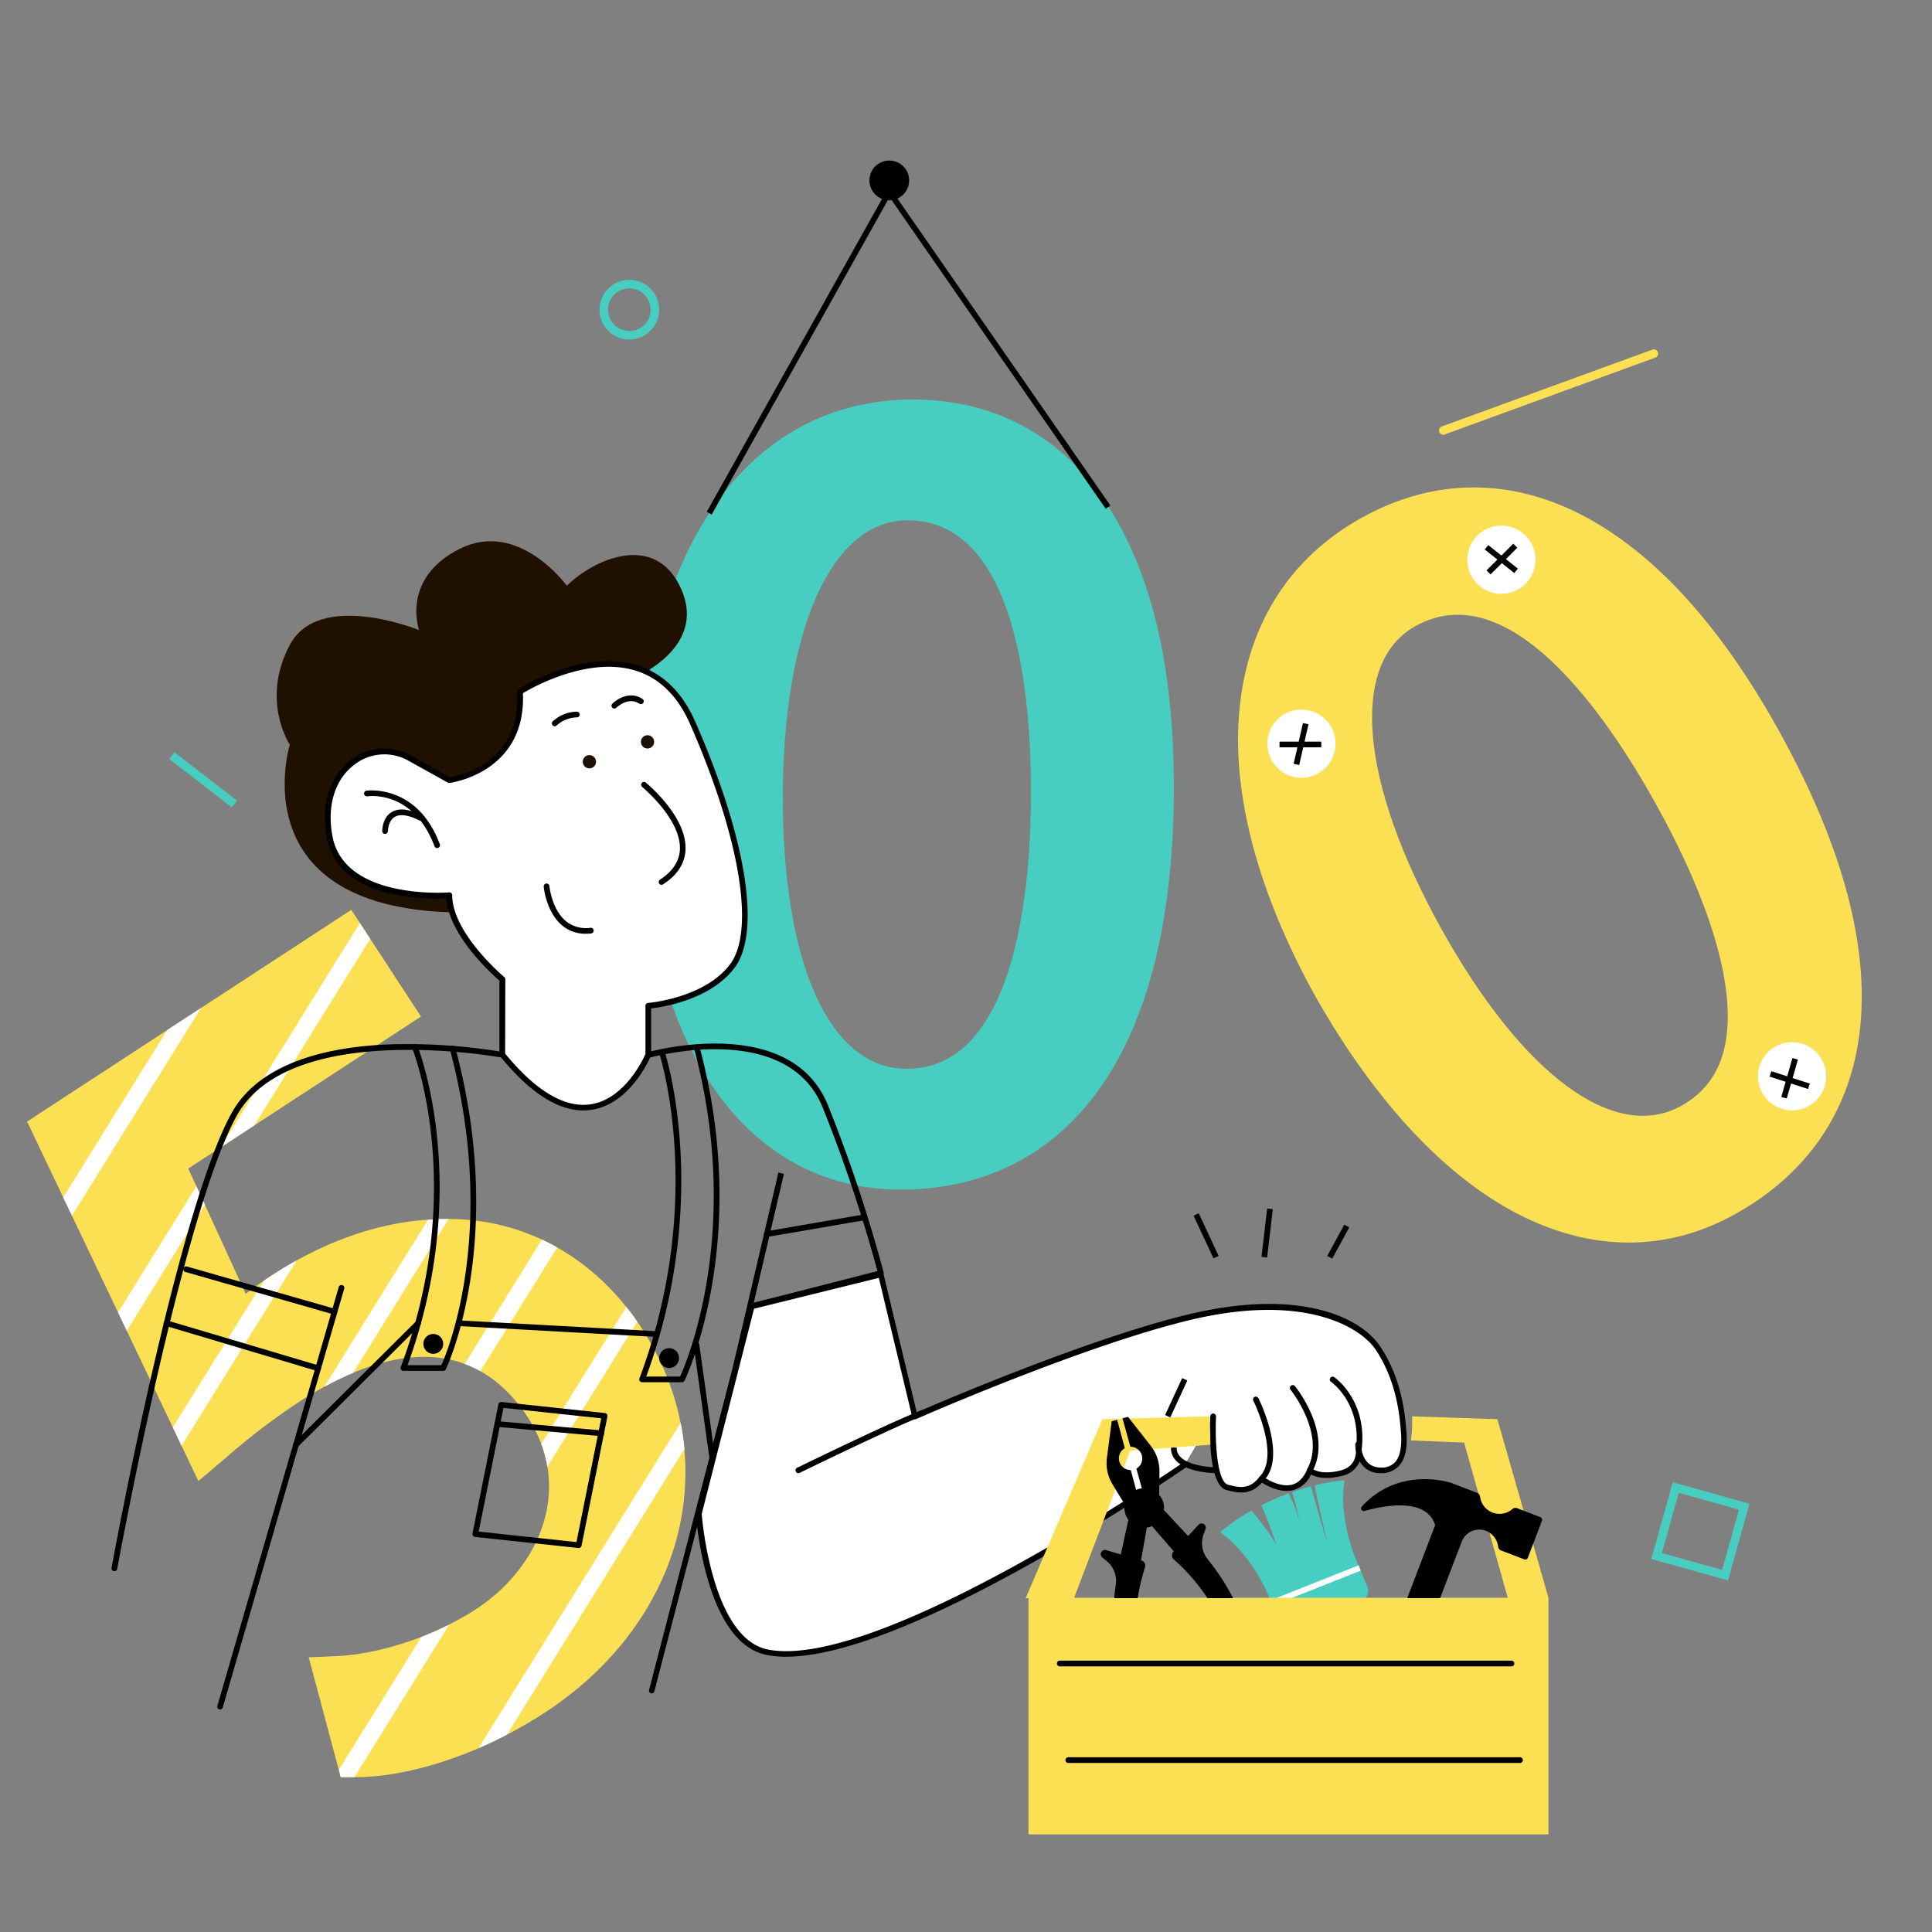 <svg id="error_505" data-name="error 505" xmlns="http://www.w3.org/2000/svg" viewBox="0 0 680 680"><rect x="0" y="0" width="680" height="680" fill="#808080" stroke="none"/><defs><style>.cls-1{fill:#fce054;}.cls-2{fill:#fff;}.cls-3{fill:#47cec0;}.cls-4{fill:#201000;}</style></defs><g id="_505" data-name="505"><path class="cls-1" d="M479.18,182.28c-25,13.93-39.83,37-42.87,66.74s6.28,65.12,27,102.26c20.8,36.52,45.33,62.8,70.94,76,26,13.41,52.48,13.42,76.55,0,26.6-14.82,41.87-38.42,44.16-68.27,2.25-29.16-7.57-63.6-29.16-102.37-20.38-36.58-43.37-61.82-68.33-75C531.56,168,504.5,168.18,479.18,182.28ZM591.77,389.2c-23.43,13.06-55.76-10.75-84.38-62.13-28.88-51.85-32.5-93.73-9.22-106.7,33.05-18.41,67.06,31,84.39,62.14,15.3,27.47,24.07,51.76,25.38,70.26C609.19,370.53,603.9,382.45,591.77,389.2Z"/><g id="_5" data-name="5"><path class="cls-1" d="M152.8,429.19c-18.76.74-38.52,7.56-57.15,19.72-3.69,2.41-6.64,4.54-9.16,6.49L66.26,411.29l81.91-53.5-24.53-37.55L9.54,394.76,69.83,521.28l9.44-8a241.34,241.34,0,0,1,25.59-19.61c24.58-16.05,58.54-28.23,80.69,4.82,16.87,25.83,3.77,53.67-17.89,67.81-17.5,11.43-37.36,16.08-49,16.59l-10,.44,11.27,42.16,6.18,0c15-.09,40.23-6.12,65.76-22.79,23.86-15.59,40.43-37.79,46.64-62.52s1.75-50.62-12.64-72.65C208.81,441.38,182.18,427.42,152.8,429.19Z"/><polygon class="cls-2" points="77.6 403.89 89.48 396.13 130.29 330.42 126.67 324.88 77.6 403.89"/><polygon class="cls-2" points="70.72 354.8 58.84 362.56 22.26 421.45 25.32 427.88 70.72 354.8"/><polygon class="cls-2" points="72.13 424.07 69.12 417.53 41.55 461.93 44.61 468.36 72.13 424.07"/><path class="cls-2" d="M148.33,576.14l-29.07,46.8.68,2.56,4.81,0,33.32-53.65C154.82,573.46,151.55,574.89,148.33,576.14Z"/><path class="cls-2" d="M220.45,460l-29.94,48.21a43.5,43.5,0,0,1,2.13,7.94l31.67-51Q222.45,462.51,220.45,460Z"/><path class="cls-2" d="M104.39,443.66c-2.94,1.63-5.85,3.37-8.74,5.25-1,.63-1.86,1.23-2.72,1.82L60.84,502.4l3.06,6.44Z"/><path class="cls-2" d="M196.1,439.06c-1.75-1-3.54-1.91-5.35-2.75l-27.18,43.75a38.7,38.7,0,0,1,5.49,2.54Z"/><path class="cls-2" d="M240.89,510a90.15,90.15,0,0,0-1.33-9.24L168.43,615.3q4.94-2.13,10-4.78Z"/><path class="cls-2" d="M157.89,429.05c-1.69,0-3.38,0-5.09.14-.71,0-1.43.09-2.14.13l-36.52,58.79a108.12,108.12,0,0,1,10.11-4.89Z"/></g><g id="_0" data-name="0"><path class="cls-3" d="M321.29,140.61c-28.63,0-52.81,12.95-69.93,37.44S225.15,238,225.15,280.5c.39,42,9,76.92,25,100.93,16.2,24.37,39.32,37.26,66.87,37.26,30.45,0,55.27-13.19,71.8-38.15,16.15-24.38,24.34-59.25,24.34-103.62,0-41.88-7.8-75.11-23.18-98.79C374,153.58,350.27,140.61,321.29,140.61ZM319,376.17c-26.82,0-43.48-36.54-43.48-95.35,0-59.35,17.22-97.69,43.87-97.69,37.83,0,43.48,59.74,43.48,95.35,0,31.44-4.15,56.93-12,73.73C343.26,368.33,332.84,376.17,319,376.17Z"/><polygon points="250.49 181.12 248.75 180.14 312.91 65.61 313.82 66.93 390.82 177.93 389.18 179.07 313.09 69.39 250.49 181.12"/><circle cx="313" cy="63.5" r="7"/></g><g id="_5-2" data-name="5"><circle class="cls-2" cx="458.06" cy="261.75" r="12"/><rect x="450.35" y="261.03" width="14.69" height="2"/><circle class="cls-2" cx="528.44" cy="197" r="12"/><rect x="521.97" y="195.76" width="13.3" height="2" transform="translate(15.42 430.8) rotate(-44.93)"/><circle class="cls-2" cx="630.75" cy="378.82" r="12"/><rect x="622.78" y="378.56" width="14.26" height="2" transform="translate(91.48 880.5) rotate(-74.01)"/><rect x="450.6" y="260.89" width="14.69" height="2" transform="translate(100.62 649.98) rotate(-77.13)"/><rect x="527.39" y="190.09" width="2" height="13.3" transform="translate(45.15 487.23) rotate(-51.43)"/><rect x="628.92" y="373.06" width="2" height="14.21" transform="translate(75.13 863.42) rotate(-72.17)"/></g></g><g id="man"><path d="M229.42,596l-.25,0a1,1,0,0,1-.71-1.22l35.11-135.24a1,1,0,0,1,.71-.71l44.55-11.46a520.82,520.82,0,0,0-19.22-57.43c-12.52-31.3-60.72-17.75-61.21-17.61a1.26,1.26,0,0,1-.28,0H177.41l-.19,0c-.75-.14-74.93-13.77-93.87,20.31-19.2,34.57-41.86,158.3-42.09,159.54a1,1,0,1,1-2-.35c.22-1.25,22.94-125.31,42.31-160.16,8.15-14.68,27.38-23,55.61-24.09a204.83,204.83,0,0,1,40.28,2.77H228c3-.82,50.64-13.27,63.48,18.83A513.5,513.5,0,0,1,311,447.8a1,1,0,0,1-.72,1.21l-44.95,11.56-35,134.66A1,1,0,0,1,229.42,596Z"/><path class="cls-4" d="M222.92,238.68s26-10.4,16.91-31.21-31.21-10.4-40.32-1.3c0,0-16.9-23.41-37.71-13s-14.3,28.6-14.3,28.6S112.39,207.47,102,227s0,35.11,0,35.11-22.12,71.43,88.42,57.21C281.44,307.6,222.92,238.68,222.92,238.68Z"/><path class="cls-2" d="M176.79,371.14V344.67s-18.68-15.57-18.68-29.58c0,0-37.38,3.11-42.05-20.25s14-35.81,28-28l14,7.79s26.47-3.11,24.91-31.14c0,0,43.6-28,60.73,10.9s23.36,73.18,14,85.64-29.59,14-29.59,14v17.12S211.05,413.19,176.79,371.14Z"/><path d="M205.33,390.83c-9.15,0-19-6.39-29.31-19.05a1,1,0,0,1-.23-.63v-26c-2.63-2.27-17.85-15.91-18.65-29-6.3.34-37.66.89-42.06-21.11-2.33-11.68.92-22.05,8.7-27.73a19.16,19.16,0,0,1,20.8-1.37l13.72,7.62c3-.45,25.14-4.61,23.72-30.05a1,1,0,0,1,.46-.89c.91-.59,22.53-14.28,41.61-8.53,9,2.72,16,9.41,20.58,19.86,18,40.89,23.31,74.09,13.9,86.65-8.47,11.29-25.23,13.85-29.39,14.32v16.23a1.21,1.21,0,0,1-.07.37c-.29.7-7.09,17-20.92,19.1A19.56,19.56,0,0,1,205.33,390.83Zm-27.54-20c10.84,13.21,21,19.21,30.09,17.85,12-1.78,18.54-16,19.3-17.7V354a1,1,0,0,1,.92-1c.2,0,19.91-1.68,28.87-13.62s3.3-45-14.13-84.64c-4.36-9.9-10.86-16.21-19.32-18.76-16.68-5-36.16,6-39.47,8,1.18,28.09-25.55,31.56-25.83,31.59a.91.91,0,0,1-.6-.12l-14-7.78A17.17,17.17,0,0,0,125,268.93c-7.14,5.2-10.1,14.82-7.92,25.72,4.45,22.21,40.62,19.47,41,19.44a1,1,0,0,1,.76.26,1,1,0,0,1,.33.74c0,13.38,18.14,28.66,18.32,28.81a1,1,0,0,1,.36.77Z"/><path d="M232.85,311.43A1,1,0,0,1,232,311a1,1,0,0,1,.3-1.39c4.4-2.87,6.75-6.4,7-10.48.58-10.68-13.15-22.05-13.29-22.16a1,1,0,0,1-.14-1.41,1,1,0,0,1,1.4-.14c.6.49,14.66,12.13,14,23.82-.26,4.75-2.91,8.81-7.88,12A1,1,0,0,1,232.85,311.43Z"/><path d="M206.18,328.64a12.61,12.61,0,0,1-8.21-2.82c-5.71-4.67-6.57-13.39-6.6-13.76a1,1,0,0,1,2-.18c0,.08.82,8.27,5.88,12.39a11.17,11.17,0,0,0,8.59,2.28,1,1,0,0,1,.22,2A17.26,17.26,0,0,1,206.18,328.64Z"/><path d="M135.53,293.51h0a1,1,0,0,1-1-1c0-.19,0-4.64,3.3-6.66,2.5-1.54,6.07-1.18,10.6,1.09a1,1,0,1,1-.89,1.79c-3.82-1.91-6.81-2.32-8.65-1.18-2.32,1.42-2.36,4.93-2.36,5A1,1,0,0,1,135.53,293.51Z"/><path d="M195.25,255.61a1,1,0,0,1-.71-1.71,12.84,12.84,0,0,1,8.49-3.41,1,1,0,0,1,0,2,10.9,10.9,0,0,0-7.08,2.82A1,1,0,0,1,195.25,255.61Z"/><circle class="cls-4" cx="207.45" cy="268.11" r="2.34"/><circle class="cls-4" cx="227.91" cy="261.11" r="2.34"/><path d="M216.23,249.39a1,1,0,0,1-.71-.29,1,1,0,0,1,0-1.41c1.82-1.82,6.37-4.51,10.61-1.69a1,1,0,0,1,.27,1.39,1,1,0,0,1-1.38.28c-4-2.63-8,1.39-8.09,1.43A1,1,0,0,1,216.23,249.39Z"/><path d="M153.86,298.5a1,1,0,0,1-.94-.65c-7.4-19.75-23-17.66-23.62-17.56a1,1,0,0,1-.3-2c.18,0,17.8-2.48,25.8,18.84a1,1,0,0,1-.59,1.29A1,1,0,0,1,153.86,298.5Z"/><path d="M77.46,601.66a1.45,1.45,0,0,1-.28,0,1,1,0,0,1-.68-1.24L119.23,453a1,1,0,0,1,1.92.56L78.42,600.93A1,1,0,0,1,77.46,601.66Z"/><path d="M112,482.58a1,1,0,0,1-.29,0L58.38,466.69a1,1,0,1,1,.57-1.91l53.31,15.85a1,1,0,0,1-.28,1.95Z"/><line class="cls-2" x1="274.94" y1="412.93" x2="258.86" y2="481.58"/><rect x="231.64" y="446.26" width="70.51" height="2" transform="translate(-229.43 605.14) rotate(-76.82)"/><line class="cls-2" x1="65.58" y1="446.74" x2="117.75" y2="461.65"/><path d="M117.76,462.65a1.26,1.26,0,0,1-.28,0L65.3,447.7a1,1,0,1,1,.55-1.92L118,460.69a1,1,0,0,1,.69,1.23A1,1,0,0,1,117.76,462.65Z"/><path d="M269.92,435.37a1,1,0,0,1-.17-2l34.08-5.88a1,1,0,0,1,.34,2l-34.08,5.87Z"/><path d="M203.71,544.85h-.11l-36.41-3.9a1,1,0,0,1-.7-.4,1,1,0,0,1-.18-.79l9.11-45.51a1,1,0,0,1,1.08-.8l36.41,3.9a1,1,0,0,1,.7.4,1,1,0,0,1,.18.79l-9.11,45.52A1,1,0,0,1,203.71,544.85Zm-35.22-5.78,34.41,3.69,8.71-43.55-34.41-3.68Z"/><path d="M211.58,505.47h-.09L175,502.21a1,1,0,1,1,.18-2l36.54,3.25a1,1,0,0,1-.09,2Z"/><path d="M156,482.5H142a1,1,0,0,1-.94-1.35c23.58-62.86,4.21-111.79,4-112.27a1,1,0,1,1,1.86-.76c.2.49,19.59,49.4-3.49,112.38h11.92c2.37-5.31,19.85-47.9,3-111.17a1,1,0,1,1,1.93-.52c18.18,68.15-3.15,112.69-3.36,113.13A1,1,0,0,1,156,482.5Z"/><path d="M240,486.5H226a1,1,0,0,1-.94-1.35c23.59-62.9,7.16-113.83,7-114.33a1,1,0,1,1,1.9-.64c.17.51,16.6,51.35-6.51,114.32h11.92c2.51-5.55,21.9-51.71,5-115.17a1,1,0,1,1,1.93-.52c18.18,68.15-5.13,116.65-5.36,117.13A1,1,0,0,1,240,486.5Z"/><path d="M230,470.5H230l-68.58-3.77a1,1,0,1,1,.11-2l68.57,3.76a1,1,0,0,1-.05,2Z"/><path d="M104.17,509.52a1,1,0,0,1-.71-1.71l43-42.78a1,1,0,0,1,1.41,1.41l-43,42.78A1,1,0,0,1,104.17,509.52Z"/><path d="M250.69,514.05a1,1,0,0,1-1-.86l-5.54-39.65a1,1,0,0,1,.85-1.13,1,1,0,0,1,1.13.85l5.54,39.65a1,1,0,0,1-.85,1.13Z"/><path class="cls-2" d="M427,498.5s-1.14,23.47,5,25c4,1,8,2,12-3,0,0,12,9,17-3,0,0,3,3,11,1s6-10,6-10,0,9,8,9,8.54-7.94,8-14c-.39-4.38-1.21-17.38-9-29-6.71-10-28-20-66-11s-97,35-97,35l-12-50-45.47,11.24-18.61,73S249,577.31,270,581.5c40,8,147-66,147-66"/><path d="M276.69,583.11a34.87,34.87,0,0,1-6.89-.63c-21.46-4.29-24.75-47.82-24.88-49.67a1.12,1.12,0,0,1,0-.32l18.61-73a1,1,0,0,1,.73-.73l45.47-11.24a1,1,0,0,1,.76.12,1,1,0,0,1,.45.62l11.72,48.84c8.27-3.6,61.27-26.34,96.08-34.58,37.83-9,59.77.55,67.06,11.41,7.6,11.33,8.7,24.06,9.11,28.86l.06.61c.53,6-.31,10.08-2.58,12.55A8.28,8.28,0,0,1,486,518.5a8.11,8.11,0,0,1-7.44-4.14,8.61,8.61,0,0,1-6.32,5.11c-5.81,1.45-9.22.38-10.82-.49a9.71,9.71,0,0,1-6.09,5.44c-4.52,1.23-9.3-1.4-11.15-2.59-4.21,4.69-8.56,3.61-12.42,2.64-6.6-1.65-6-22-5.76-26a1,1,0,0,1,1.05-.95,1,1,0,0,1,.95,1.05c-.42,8.75.35,23,4.24,24s7.38,1.84,11-2.65a1,1,0,0,1,1.38-.18s5.53,4.07,10.21,2.79c2.27-.62,4-2.43,5.27-5.37a1,1,0,0,1,.73-.6,1,1,0,0,1,.9.27s2.81,2.55,10.05.74c4.61-1.15,5.45-4.55,5.47-6.77a12,12,0,0,1-.23-2.26,1,1,0,0,1,2-.24,10.28,10.28,0,0,1,.28,2.31c.51,2.37,2.06,5.93,6.75,5.93a6.31,6.31,0,0,0,4.95-1.89c1.84-2,2.53-5.72,2.05-11L493,503c-.4-4.65-1.47-17-8.78-27.91-5.58-8.32-25.55-19.92-64.94-10.59-37.47,8.88-96.24,34.69-96.83,34.95a1,1,0,0,1-1.37-.69l-11.77-49-43.91,10.86-18.42,72.25c.23,2.89,3.9,43.83,23.27,47.7,39.12,7.83,145.17-65.11,146.23-65.84a1,1,0,1,1,1.14,1.64C413.42,519.19,320.47,583.1,276.69,583.11Z"/><path d="M281,518.5a1,1,0,0,1-.44-1.9c1.41-.69,34.61-16.86,44.32-20.44a1,1,0,0,1,.69,1.88c-9.62,3.54-43.79,20.19-44.13,20.36A1,1,0,0,1,281,518.5Z"/><path d="M444,521.5a1,1,0,0,1-.71-.29,1,1,0,0,1,0-1.42c7.4-7.39-2.09-26.65-2.18-26.84a1,1,0,0,1,1.78-.9c.43.85,10.23,20.74,1.82,29.16A1,1,0,0,1,444,521.5Z"/><path d="M461,518.5a1,1,0,0,1-.88-1.47c6.61-12.28-5.77-27.74-5.9-27.9a1,1,0,1,1,1.56-1.26c.54.67,13.33,16.67,6.1,30.1A1,1,0,0,1,461,518.5Z"/><path d="M478.22,511.45h-.13a1,1,0,0,1-.86-1.12c2.11-16.2-8.35-23.69-8.8-24a1,1,0,0,1,1.14-1.64c.49.33,11.91,8.45,9.64,25.9A1,1,0,0,1,478.22,511.45Z"/><rect x="406.84" y="491" width="14.32" height="2" transform="translate(-206.17 661.85) rotate(-65.24)"/><path d="M428.23,518.5c-.4,0-10,0-14.18-4.27a6.39,6.39,0,0,1-1.91-4.73l2,0a4.41,4.41,0,0,0,1.34,3.29c3.56,3.62,12.66,3.67,12.75,3.67Z"/><circle cx="152.5" cy="473" r="3.5"/><circle cx="235.5" cy="478" r="3.5"/><circle class="cls-2" cx="403" cy="530.5" r="3"/><rect x="423.5" y="426.72" width="2" height="16.55" transform="translate(-144.13 220.33) rotate(-25.02)"/><rect x="437.44" y="433" width="17.12" height="2" transform="translate(-37.08 826.3) rotate(-83.3)"/><rect x="464.74" y="436" width="12.53" height="2" transform="translate(-138.2 641.16) rotate(-61.38)"/></g><g id="tools"><path class="cls-3" d="M450.48,571.22a4,4,0,0,0,4.1,2.45,12.72,12.72,0,0,1,6.8.83h14.8a11.14,11.14,0,0,1-.67-2.87c-.33-3.74,2.13-6.69,4.58-8.66a4,4,0,0,0,1.13-4.64l-3.39-8.1s-7-15.14-4.56-29.23a60.2,60.2,0,0,0-10.53,1.82c1.42,7.79,4.42,20,4.42,20-1.69-4.92-4.91-16.59-5.76-19.69-2,.54-4.25,1.22-6.65,2.07a64.91,64.91,0,0,1,2.49,10,45.15,45.15,0,0,0-3.71-9.58c-1.14.43-2.29.87-3.49,1.37-2.2.93-4.22,1.88-6.09,2.83,2.79,6.08,5,13.56,5.69,14.75-2.33-4.57-6.43-9.7-9.16-12.88a63.72,63.72,0,0,0-11.05,7.63c11.77,8.12,17.65,23.73,17.65,23.73Z"/><rect class="cls-2" x="446.37" y="557.07" width="33.35" height="2" transform="translate(-173.33 210.38) rotate(-21.67)"/><path class="cls-1" d="M545,562.36l-15.44-54.05h0L527,499.5l-30-1a48.67,48.67,0,0,1-.39,8.5l18.71.74,15.36,54.62H378.05l19.73-51.78L426,508.5c0-5-.24-10-.24-10l-37.76,1-27,63h1v83.14H545V562.36Z"/><path d="M532,586.5H373a1,1,0,0,1,0-2H532a1,1,0,0,1,0,2Z"/><path d="M535,620.5H376a1,1,0,0,1,0-2H535a1,1,0,0,1,0,2Z"/><path d="M542.21,534,534,530.83a1.66,1.66,0,0,0-1.68.3,6.91,6.91,0,0,1-11.39-4.35,1.63,1.63,0,0,0-1-1.35l-9.11-3.49s-18.23-6.23-31.52,8.34a.94.94,0,0,0,.94,1.54c6.55-1.85,21.8-5,24.88,5l-1.72,4.49-8.09,21.16h11.57l6.62-17.3.94-2.45a6.63,6.63,0,0,1,7.9-4.15,4.23,4.23,0,0,1,.57.19,6.89,6.89,0,0,1,4.39,5.59,1.63,1.63,0,0,0,1,1.35l8.22,3.15a1,1,0,0,0,1.23-.55l5-13.13A1,1,0,0,0,542.21,534Z"/><path d="M389.48,549.4a9,9,0,0,1,3.24,8.3c-.24,1.63-.42,3.23-.55,4.8h8.26A72.68,72.68,0,0,1,403,551.65a1.9,1.9,0,0,0-1.27-2.42l-2.06-.6,1.93.55,2-11.23-.08-.28a6.39,6.39,0,0,0,1.06-.2,5.8,5.8,0,0,0,1-.37c0,.09.05.19.08.28L413.1,546l1.38-1.46L413,546.14a1.9,1.9,0,0,0,.14,2.73A67.62,67.62,0,0,1,425,562.5h9a79,79,0,0,0-8.92-13.68,9,9,0,0,1-1.45-8.79l.67-1.82a1.48,1.48,0,0,0-2.47-1.53l-3.67,3.93-8.51-9.12a6.89,6.89,0,0,0-1.67-5.33l.11-8.2a14.45,14.45,0,0,0-3.08-9.1l-8-10.18-1.93.53s1.15,4.12,2.77,10a4.12,4.12,0,0,1,2.12,7.69c.63,2.26,1.28,4.61,1.92,6.95a6.12,6.12,0,0,0-2,.56c-.64-2.34-1.28-4.69-1.89-7a4.12,4.12,0,0,1-2.1-7.7l-2.7-10-1.92.53L389.6,513.1a14.4,14.4,0,0,0,2,9.39l4.27,7a6.9,6.9,0,0,0,.13,3.09,7.06,7.06,0,0,0,1.15,2.35l-2.67,12.18-5.15-1.51a1.48,1.48,0,0,0-1.9,1.35,1.5,1.5,0,0,0,.55,1.23Z"/></g><g id="pattern"><path class="cls-1" d="M508,153a1.5,1.5,0,0,1-.51-2.91l74-27a1.5,1.5,0,1,1,1,2.82l-74,27A1.52,1.52,0,0,1,508,153Z"/><path class="cls-3" d="M608.21,556.26l-27-7.55,7.55-27,27,7.55Zm-23.27-9.63,21.19,5.93,5.93-21.19-21.19-5.93Z"/><rect class="cls-3" x="70" y="260.6" width="3" height="27.8" transform="translate(-189.43 163.23) rotate(-52.31)"/><path class="cls-3" d="M221.5,119.5A10.5,10.5,0,1,1,232,109,10.51,10.51,0,0,1,221.5,119.5Zm0-18A7.5,7.5,0,1,0,229,109,7.5,7.5,0,0,0,221.5,101.5Z"/></g></svg>